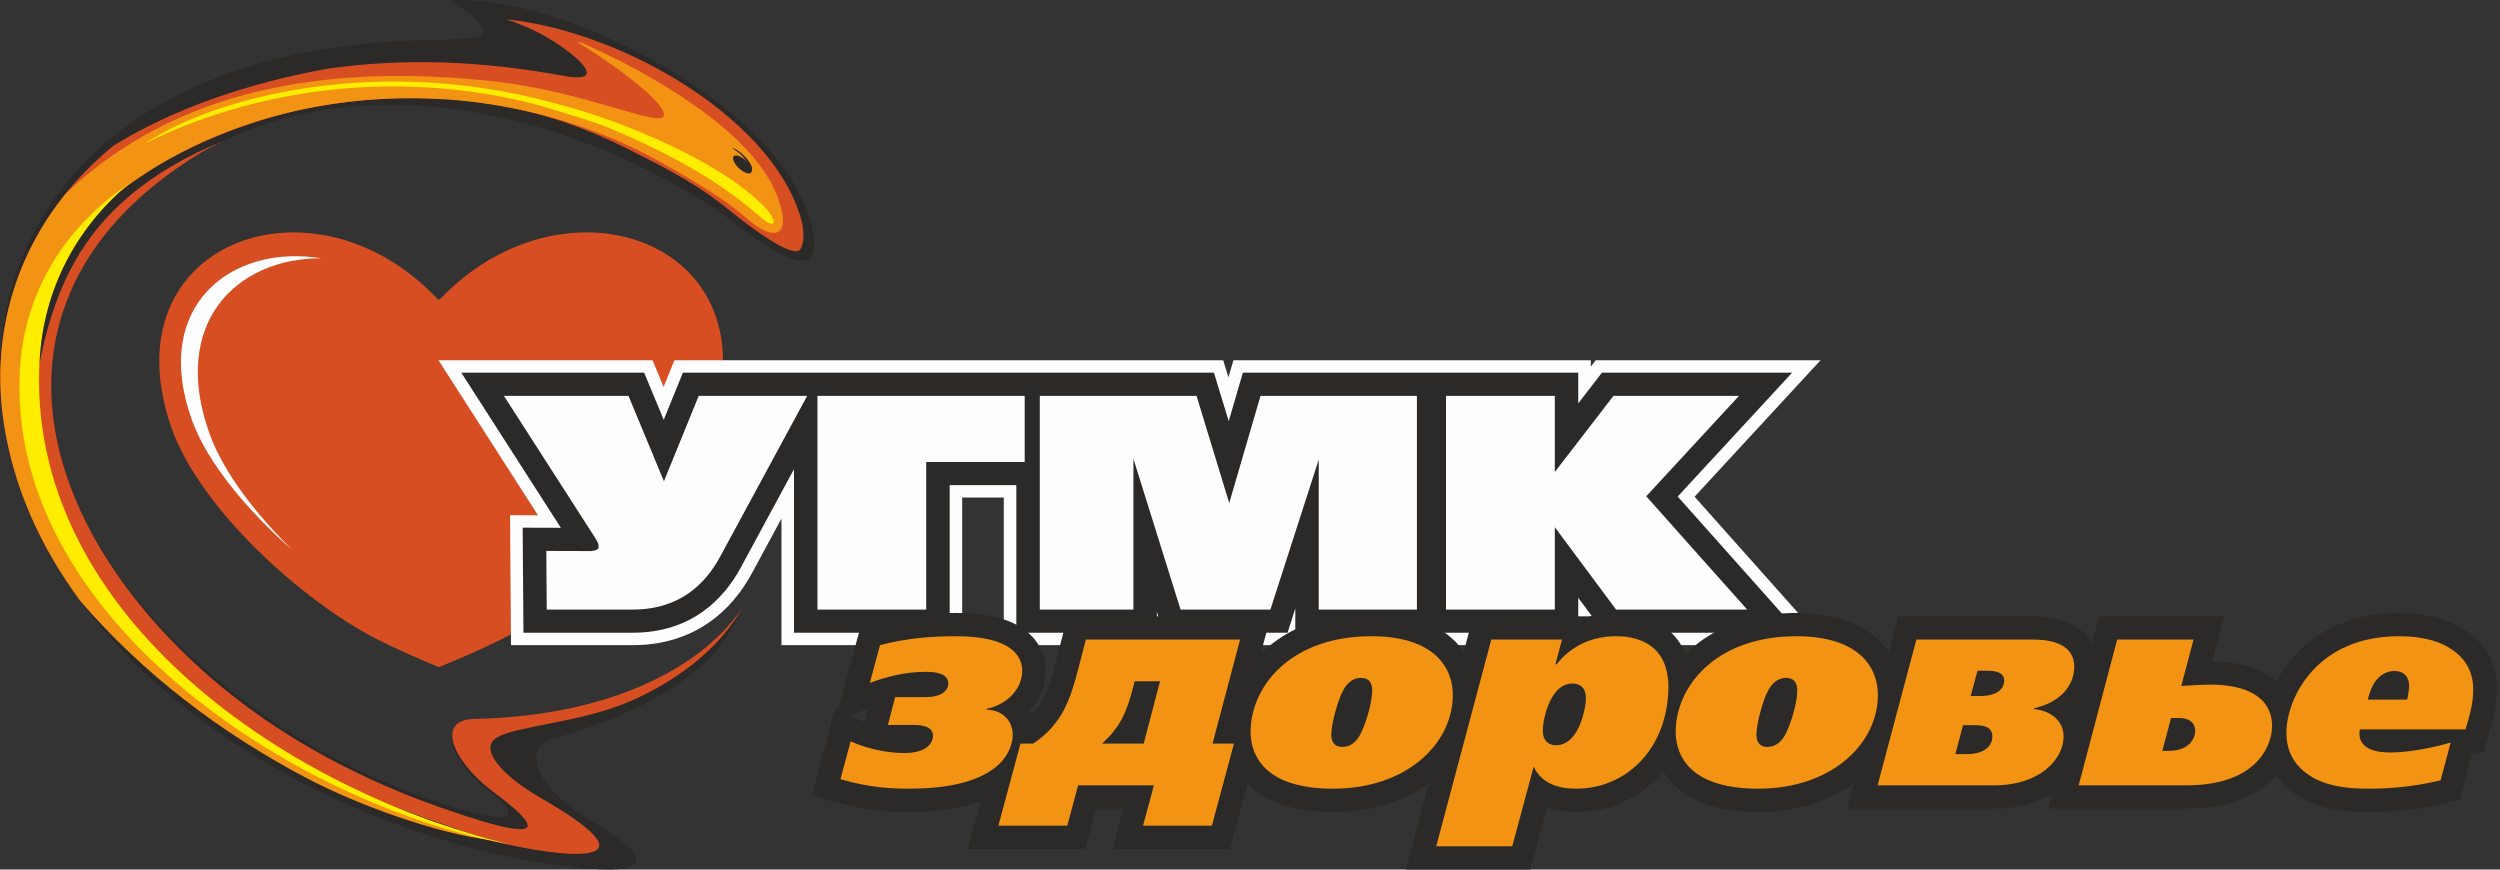 <svg width="161" height="56" viewBox="0 0 161 56" fill="none" xmlns="http://www.w3.org/2000/svg">
<rect x="0" y="0" width="161" height="56" fill="#333333" stroke="none"/>
<path d="M28.26 19.316L28.11 19.188C20.1 10.768 6.886 15.655 11.049 27.568C12.902 32.796 19.521 38.743 24.267 41.157C25.604 41.839 26.851 42.369 27.984 42.852L28.108 42.902L28.26 42.967L28.41 42.906L28.539 42.852C29.694 42.369 30.96 41.839 32.319 41.157C37.143 38.743 43.875 32.796 45.757 27.568C49.989 15.655 36.556 10.768 28.413 19.188L28.26 19.316Z" fill="#D74E22"/>
<path d="M20.691 16.634C14.881 15.693 9.716 19.707 12.367 27.074C13.385 29.862 15.997 32.944 18.849 35.442C16.45 33.085 14.398 30.414 13.504 27.96C10.929 20.81 15.231 16.61 20.691 16.634Z" fill="#FEFEFE"/>
<path d="M7.354 36.721C8.866 38.818 10.711 40.85 12.827 42.752C19.071 48.363 25.284 50.643 27.933 51.566C33.227 53.406 33.673 52.59 31.568 51.012C29.366 49.359 28.196 46.998 29.884 46.419L30.238 46.329H30.241L30.349 46.313L30.465 46.301L30.586 46.292L30.663 46.288L30.721 46.286C31.119 46.266 31.526 46.387 31.935 46.381C37.984 46.277 44.192 44.759 47.652 39.278C46.612 42.358 43.143 45.432 35.45 47.629C34.005 48.041 33.84 50.265 38.121 52.888C40.507 54.301 41.235 55.142 40.913 55.586C40.633 56.044 39.272 56.08 37.431 55.897L37.255 55.88L37.077 55.86C21.462 54.137 2.71 43.268 0.253 27.279L0.19 26.834L0.157 26.56L0.146 26.478C-1.172 15.182 6.389 3.994 24.916 2.698C27.844 2.493 29.823 2.618 30.771 2.357C32.189 1.967 28.984 0.013 29.014 0.013C36.324 -0.328 48.596 6.309 51.498 12.538C51.9 13.297 52.203 14.08 52.35 14.861C53.218 19.475 47.741 14.531 45.694 13.224C35.135 6.481 21.336 3.992 11.541 10.732C1.434 17.689 1.356 27.842 7.354 36.721Z" fill="#2B2A29"/>
<path d="M47.805 39.144C44.927 43.399 38.53 46.149 30.587 46.294C27.963 46.341 29.22 49.031 31.605 50.871L31.646 50.903L31.717 50.959L31.8 51.02L31.818 51.033L31.827 51.041L31.833 51.046L31.918 51.108L31.935 51.123L31.963 51.143L31.992 51.164L32.038 51.201L32.055 51.212L32.092 51.239L32.1 51.249L32.118 51.261L32.129 51.27L32.133 51.272L32.283 51.389L32.314 51.413L32.318 51.417L32.32 51.419L32.348 51.441L32.389 51.472L32.418 51.494L32.431 51.505L32.457 51.527L32.486 51.548L32.538 51.589L32.566 51.611V51.613L32.614 51.651L32.618 51.654L32.644 51.675L32.672 51.697L32.697 51.719L32.71 51.729L32.751 51.76L32.775 51.781L32.818 51.818L32.899 51.885L32.903 51.889L32.905 51.891L32.96 51.936L33.025 51.993H33.027L33.051 52.014V52.016L33.147 52.099L33.164 52.113L33.279 52.219L33.282 52.221L33.303 52.24C34.554 53.401 34.589 54.145 28.975 52.212C28.601 52.085 28.14 51.924 27.607 51.727H27.604L27.561 51.71L27.246 51.593L27.187 51.57L26.765 51.41L26.726 51.393L26.515 51.311L26.511 51.309L26.456 51.287L26.032 51.119L26.028 51.117L25.814 51.03L25.778 51.016L25.651 50.964L25.591 50.938L25.523 50.91C25.275 50.806 25.019 50.698 24.757 50.584L24.724 50.569L24.66 50.541L24.198 50.334L24.172 50.323L24.168 50.321L24.026 50.256L23.922 50.209L23.883 50.191L23.739 50.125L23.67 50.092L23.535 50.029C22.789 49.678 22.006 49.288 21.195 48.852L20.986 48.74L20.984 48.737L20.823 48.651L20.766 48.619L20.664 48.561L20.501 48.47C20.296 48.356 20.092 48.239 19.885 48.12L19.848 48.099L19.685 48.002L19.52 47.905L19.352 47.806L19.27 47.756L19.267 47.754L19.093 47.648L18.863 47.508L18.854 47.504L18.686 47.398H18.685L18.519 47.295V47.293C16.714 46.158 14.85 44.799 13.051 43.183C1.965 33.22 -1.139 19.462 11.542 10.734C12.499 10.076 13.388 9.514 14.485 9.052C13.162 9.557 10.974 10.54 8.827 12.222C4.995 15.232 3.387 18.997 2.493 23.652C2.591 23.549 2.402 20.604 3.359 18.101C4.231 15.822 6.038 13.739 6.135 13.648C7.422 12.482 8.84 11.446 10.356 10.546C13.086 8.968 16.201 7.79 19.196 7.107C22.123 6.459 25.188 6.207 28.268 6.375L27.985 6.317C33.108 6.617 36.903 7.783 40.697 9.725C41.965 10.374 44.631 11.643 46.734 13.351C48.927 15.132 50.735 16.328 51.404 16.164C51.73 16.03 51.837 15.152 51.652 14.373C50.123 7.933 40.339 2.042 32.623 1.248C33.057 1.395 34.388 1.854 35.627 2.646C37.56 3.88 39 5.372 36.309 4.885C31.05 3.927 26.104 3.703 20.992 4.438C15.826 5.396 11.122 7.018 7.287 9.395C1.608 14.08 -0.776 20.591 0.253 27.28C0.894 31.456 2.652 35.284 5.171 38.691C11.957 46.607 21.945 51.108 32.012 54.225C36.179 55.234 42.835 55.994 34.848 51.406C33.136 50.422 31.639 49.15 31.579 48.188C31.544 47.616 32.161 47.282 33.541 46.98C36.888 46.248 39.287 46.022 42.332 44.292C44.42 43.106 46.445 41.52 47.805 39.144Z" fill="#D74E22"/>
<path d="M5.027 14.714C13.427 6.079 28.412 3.716 40.67 9.469C41.782 9.977 46.243 12.404 47.911 13.914C49.832 15.603 50.513 15.091 50.41 13.985C49.995 10.952 46.941 7.559 39.868 3.89L39.889 3.905C39.132 3.525 38.391 3.176 37.684 2.855C37.305 2.674 36.922 2.544 37.621 2.982C40.098 4.555 43.091 6.815 42.724 7.516C42.25 8.098 37.693 5.965 32.127 5.277C20.994 4.009 11.348 5.741 4.253 12.445C0.916 16.558 -0.587 21.81 0.253 27.28C0.894 31.456 2.652 35.284 5.171 38.691C9.234 43.431 14.182 47.163 19.657 50.064C23.158 51.919 28.239 53.686 31.491 54.085C29.597 53.354 24.701 52.264 20.973 50.114C18.478 48.675 13.353 45.712 11.054 43.529C2.415 35.324 -1.852 23.087 5.027 14.714Z" fill="#F39314"/>
<path d="M34.293 6.667C36.336 7.253 38.437 7.911 39.106 8.191C43.887 10.18 46.71 12.02 48.947 13.948C49.475 14.494 50.332 14.77 49.445 13.551C47.204 11.041 42.395 8.855 39.019 7.654C37.395 7.057 33.856 6.06 31.304 5.708C21.699 4.223 13.288 6.608 9.284 9.268C10.254 8.808 20.557 3.254 34.293 6.667Z" fill="#FFED00"/>
<path d="M1.285 23.779C0.359 39.621 18.767 51.737 32.791 54.377C17.649 50.647 1.64 39.039 2.551 23.194C2.808 18.638 4.894 14.721 8.239 11.887L8.257 11.872C4.167 14.629 1.57 18.805 1.285 23.779Z" fill="#FFED00"/>
<path d="M48.066 10.376C47.762 10.076 47.403 9.929 47.261 10.048C47.12 10.164 47.251 10.505 47.555 10.803C47.86 11.104 48.221 11.251 48.36 11.132C48.501 11.014 48.369 10.675 48.066 10.376Z" fill="#2B2A29"/>
<path d="M47.901 10.011C47.632 9.748 47.346 9.569 47.131 9.506L47.67 9.913C48.097 10.328 48.314 10.785 48.16 10.936L47.877 10.96C48.106 11.082 48.3 11.117 48.391 11.033C48.545 10.882 48.327 10.425 47.901 10.011Z" fill="#2B2A29"/>
<path d="M34.649 33.186L28.239 23.199H42.025L42.735 24.917L43.434 23.199H78.775L79.112 24.304L79.434 23.199H102.448V23.614L102.765 23.199H117.245L109.13 31.987L117.646 41.548H102.907L102.448 40.93V41.548H64.645V32.043H61.965V41.548H50.327V33.398L48.389 36.978C47.727 38.175 46.868 39.228 45.744 40.028C44.263 41.085 42.557 41.548 40.739 41.548H32.909L32.848 33.179L34.649 33.186Z" fill="#FEFEFE"/>
<path d="M40.74 40.748H35.211H33.71L33.699 39.262L33.671 35.485L33.66 33.982L35.182 33.987L36.12 33.991L31.178 26.29L29.708 24H32.453H40.474H41.484L41.868 24.928L42.743 27.035L43.598 24.939L43.978 24H44.996H51.132H51.983H52.644H54.498H65.451H65.99H66.963H67.502H77.055H78.178L78.501 25.066L79.13 27.123L79.724 25.085L80.042 24H81.177H91.248H91.615H92.759H93.125H100.13H101.64V25.492V25.976L102.71 24.589L103.163 24H103.907H111.994H115.413L113.11 26.493L108.044 31.977L113.651 38.27L115.856 40.748H112.518H104.076H103.317L102.86 40.136L101.64 38.497V39.256V40.748H100.13H93.125H92.759H91.615H91.248H84.927H83.417V39.256V39.187L83.254 39.698L82.919 40.748H81.812H76.031H74.906L74.584 39.677L74.502 39.403V40.748H72.992H66.963H65.451V39.256V31.243H61.159V39.256V40.748H59.648H52.644H51.132V39.256V30.216L47.687 36.586L47.681 36.596C47.148 37.561 46.391 38.581 45.273 39.379C44.135 40.19 42.663 40.748 40.74 40.748Z" fill="#2B2A29"/>
<path d="M40.74 39.257H35.211L35.182 35.48L38.069 35.489L38.121 35.483L38.171 35.474L38.217 35.465L38.258 35.457L38.297 35.448L38.332 35.439L38.365 35.429L38.391 35.418L38.413 35.409L38.456 35.385L38.489 35.366L38.511 35.344L38.526 35.327L38.537 35.312L38.543 35.293L38.548 35.273L38.55 35.239V35.232V35.215L38.548 35.193L38.545 35.168L38.541 35.138L38.538 35.105L38.532 35.07L38.528 35.034V35.025L38.524 35.014L38.519 34.997L38.511 34.976L38.5 34.95L38.484 34.919L38.469 34.885L38.45 34.848L38.428 34.807L38.402 34.764L38.373 34.717L38.343 34.667L38.31 34.615L38.276 34.559L38.239 34.501L38.197 34.436L32.453 25.494H40.474L42.758 30.992L44.996 25.494H51.983L46.358 35.886C45.473 37.49 43.881 39.257 40.74 39.257ZM93.125 39.257V25.494H100.13V30.396L103.907 25.494H111.991L106.018 31.96L112.518 39.257H104.076L100.13 33.949V39.257H93.125ZM72.992 39.257H66.963V25.494H77.057L79.163 32.396L81.177 25.494H91.248V39.257H84.927V29.594L81.814 39.257H76.028L72.992 29.544V39.257ZM65.99 29.752H59.648V39.257H52.644V25.494H65.99V29.752Z" fill="#FEFEFE"/>
<path d="M146.606 43.898C146.941 43.264 147.356 42.675 147.824 42.168C149.564 40.285 151.958 39.474 154.503 39.474C156.983 39.474 159.691 40.348 160.561 42.884C160.757 43.469 160.822 44.097 160.794 44.711C160.761 45.442 160.613 46.141 160.402 46.834L159.931 48.473H159.228L158.416 51.495L157.542 51.706C155.896 52.105 154.24 52.291 152.548 52.291C150.784 52.291 148.948 52.049 147.535 50.927C147.156 50.636 146.838 50.306 146.579 49.944L146.221 50.31C144.774 51.648 142.76 52.073 140.833 52.073H131.908L132.161 51.115C131.058 51.795 129.744 52.073 128.448 52.073H118.954L119.387 50.451C117.616 51.736 115.417 52.291 113.231 52.291C111.219 52.291 108.998 51.885 107.598 50.333C107.411 50.123 107.245 49.901 107.099 49.668C105.799 51.264 103.874 52.291 101.505 52.291C100.85 52.291 100.214 52.2 99.635 52L98.56 55.998H90.526L92.002 50.453C90.234 51.739 88.037 52.291 85.853 52.291C83.903 52.291 81.749 51.909 80.346 50.466L79.213 54.674H71.642L72.34 52.073H70.6L69.899 54.674H62.324L63.145 51.624C61.673 52.151 59.998 52.291 58.532 52.291C56.851 52.291 55.309 52.094 53.692 51.616L52.285 51.199L53.773 45.65L53.978 45.74L55.43 40.316L56.29 40.096C58.069 39.641 59.75 39.474 61.577 39.474C63.013 39.474 64.698 39.66 65.903 40.503C66.858 41.17 67.398 42.192 67.345 43.35C67.304 44.282 66.919 45.104 66.323 45.747L66.458 46.008C67.344 45.095 67.641 43.969 67.99 42.645L68.751 39.69H81.832L81.19 42.102L81.605 41.718C83.461 40.119 85.888 39.474 88.313 39.474C90.634 39.474 93.036 40.152 94.264 41.976L94.874 39.69H102.358C102.906 39.545 103.484 39.474 104.082 39.474C106.277 39.474 107.856 40.449 108.559 42.11L108.984 41.718C110.841 40.119 113.266 39.474 115.694 39.474C118.012 39.474 120.413 40.152 121.642 41.976L122.251 39.69H130.791C131.508 39.69 132.204 39.741 132.888 39.973C133.712 40.251 134.347 40.753 134.721 41.424L135.18 39.69H143.239L142.466 42.593C143.928 42.613 145.503 42.902 146.606 43.898ZM55.665 46.489L55.889 45.637L54.73 46.076L55.406 46.378L55.665 46.489Z" fill="#2B2A29"/>
<path d="M57.18 46.687H58.833C59.105 46.687 60.117 46.687 60.084 47.42C60.067 47.798 59.743 48.496 58.227 48.496C57.274 48.496 55.982 48.281 54.781 47.744L54.126 50.181C55.951 50.72 57.405 50.791 58.533 50.791C64.715 50.791 65.187 48.084 65.217 47.403C65.257 46.525 64.669 45.738 63.542 45.701L63.547 45.647C64.821 45.38 65.779 44.429 65.829 43.283C65.876 42.209 65.056 40.973 61.576 40.973C59.923 40.973 58.422 41.098 56.672 41.545L56.017 43.982C57.006 43.606 58.266 43.266 59.608 43.266C59.997 43.266 61.104 43.283 61.069 44.036C61.061 44.269 60.915 44.895 59.553 44.895H57.648L57.18 46.687ZM79.862 41.186H69.929L69.457 43.016C68.941 44.985 68.441 46.616 66.538 47.886H65.72L64.295 53.175H68.732L69.431 50.574H74.311L73.613 53.175H78.046L79.466 47.886H78.087L79.862 41.186ZM73.655 47.886H70.97C72.167 46.812 72.56 45.809 72.934 44.411L73.074 43.874H74.707L73.655 47.886ZM88.312 40.973C83.314 40.973 80.671 43.982 80.541 46.937C80.484 48.192 80.991 50.791 85.85 50.791C90.517 50.791 93.424 47.994 93.558 44.967C93.648 42.979 92.337 40.973 88.312 40.973ZM87.647 43.658C88.366 43.658 88.377 44.286 88.365 44.556C88.33 45.343 88.012 46.383 87.73 47.027C87.533 47.493 87.177 48.102 86.418 48.102C86.107 48.102 85.707 47.94 85.737 47.224C85.772 46.471 86.188 44.985 86.527 44.411C86.672 44.161 87.005 43.658 87.647 43.658ZM100.591 41.186H96.04L92.493 54.501H97.389L98.768 49.374C99.351 50.632 100.687 50.791 101.502 50.791C104.671 50.791 107.273 48.334 107.44 44.536C107.593 41.152 104.956 40.973 104.079 40.973C102.603 40.973 101.237 41.528 100.247 42.78H100.169L100.591 41.186ZM101.261 44.019C101.513 44.019 102.172 44.09 102.129 45.056C102.105 45.593 101.894 46.417 101.615 46.956C101.191 47.781 100.637 47.994 100.208 47.994C99.86 47.994 99.323 47.834 99.36 46.956C99.385 46.383 99.575 45.63 99.873 45.056C100.278 44.269 100.795 44.019 101.261 44.019ZM115.686 40.973C110.69 40.973 108.049 43.982 107.916 46.937C107.86 48.192 108.366 50.791 113.228 50.791C117.893 50.791 120.799 47.994 120.934 44.967C121.024 42.979 119.714 40.973 115.686 40.973ZM115.022 43.658C115.742 43.658 115.753 44.286 115.742 44.556C115.708 45.343 115.388 46.383 115.107 47.027C114.909 47.493 114.552 48.102 113.796 48.102C113.483 48.102 113.082 47.94 113.115 47.224C113.15 46.471 113.563 44.985 113.902 44.411C114.048 44.161 114.383 43.658 115.022 43.658ZM123.416 41.186L120.917 50.574H128.443C131.338 50.574 132.83 48.943 132.895 47.511C132.941 46.471 132.116 45.772 130.994 45.666L130.996 45.612C132.804 45.2 133.534 44.071 133.58 43.05C133.663 41.186 131.486 41.186 130.785 41.186H123.416ZM127.351 43.195H127.953C128.306 43.195 129.099 43.212 129.071 43.857C129.061 44.144 128.873 44.823 127.512 44.823H126.909L127.351 43.195ZM126.417 46.704H127.118C127.544 46.704 128.34 46.704 128.308 47.476C128.286 47.94 127.929 48.567 126.626 48.567H125.926L126.417 46.704ZM141.265 41.186H136.347L133.867 50.574H140.828C145.163 50.574 146.261 48.192 146.32 46.866C146.361 45.954 145.996 44.09 142.302 44.09C141.854 44.09 140.94 44.144 140.473 44.178L141.265 41.186ZM139.255 48.354L139.816 46.24H140.34C141.097 46.24 141.391 46.65 141.371 47.099C141.352 47.528 141.023 48.354 139.662 48.354H139.255ZM158.779 46.973L158.94 46.417C159.122 45.809 159.246 45.235 159.27 44.644C159.292 44.215 159.253 43.766 159.116 43.354C158.859 42.604 157.9 40.973 154.496 40.973C149.247 40.973 147.344 44.843 147.248 47.008C147.187 48.354 147.773 49.212 148.467 49.75C149.667 50.703 151.394 50.791 152.543 50.791C153.922 50.791 155.464 50.666 157.176 50.252L157.826 47.815C156.703 48.156 155.116 48.46 153.95 48.46C151.888 48.46 151.894 47.439 151.973 46.973H158.779ZM152.488 45.056L152.534 44.877C152.934 43.32 153.891 43.212 154.202 43.212C154.611 43.212 155.186 43.391 155.146 44.303L155.063 44.86L155.016 45.056H152.488Z" fill="#F39314"/>
</svg>
